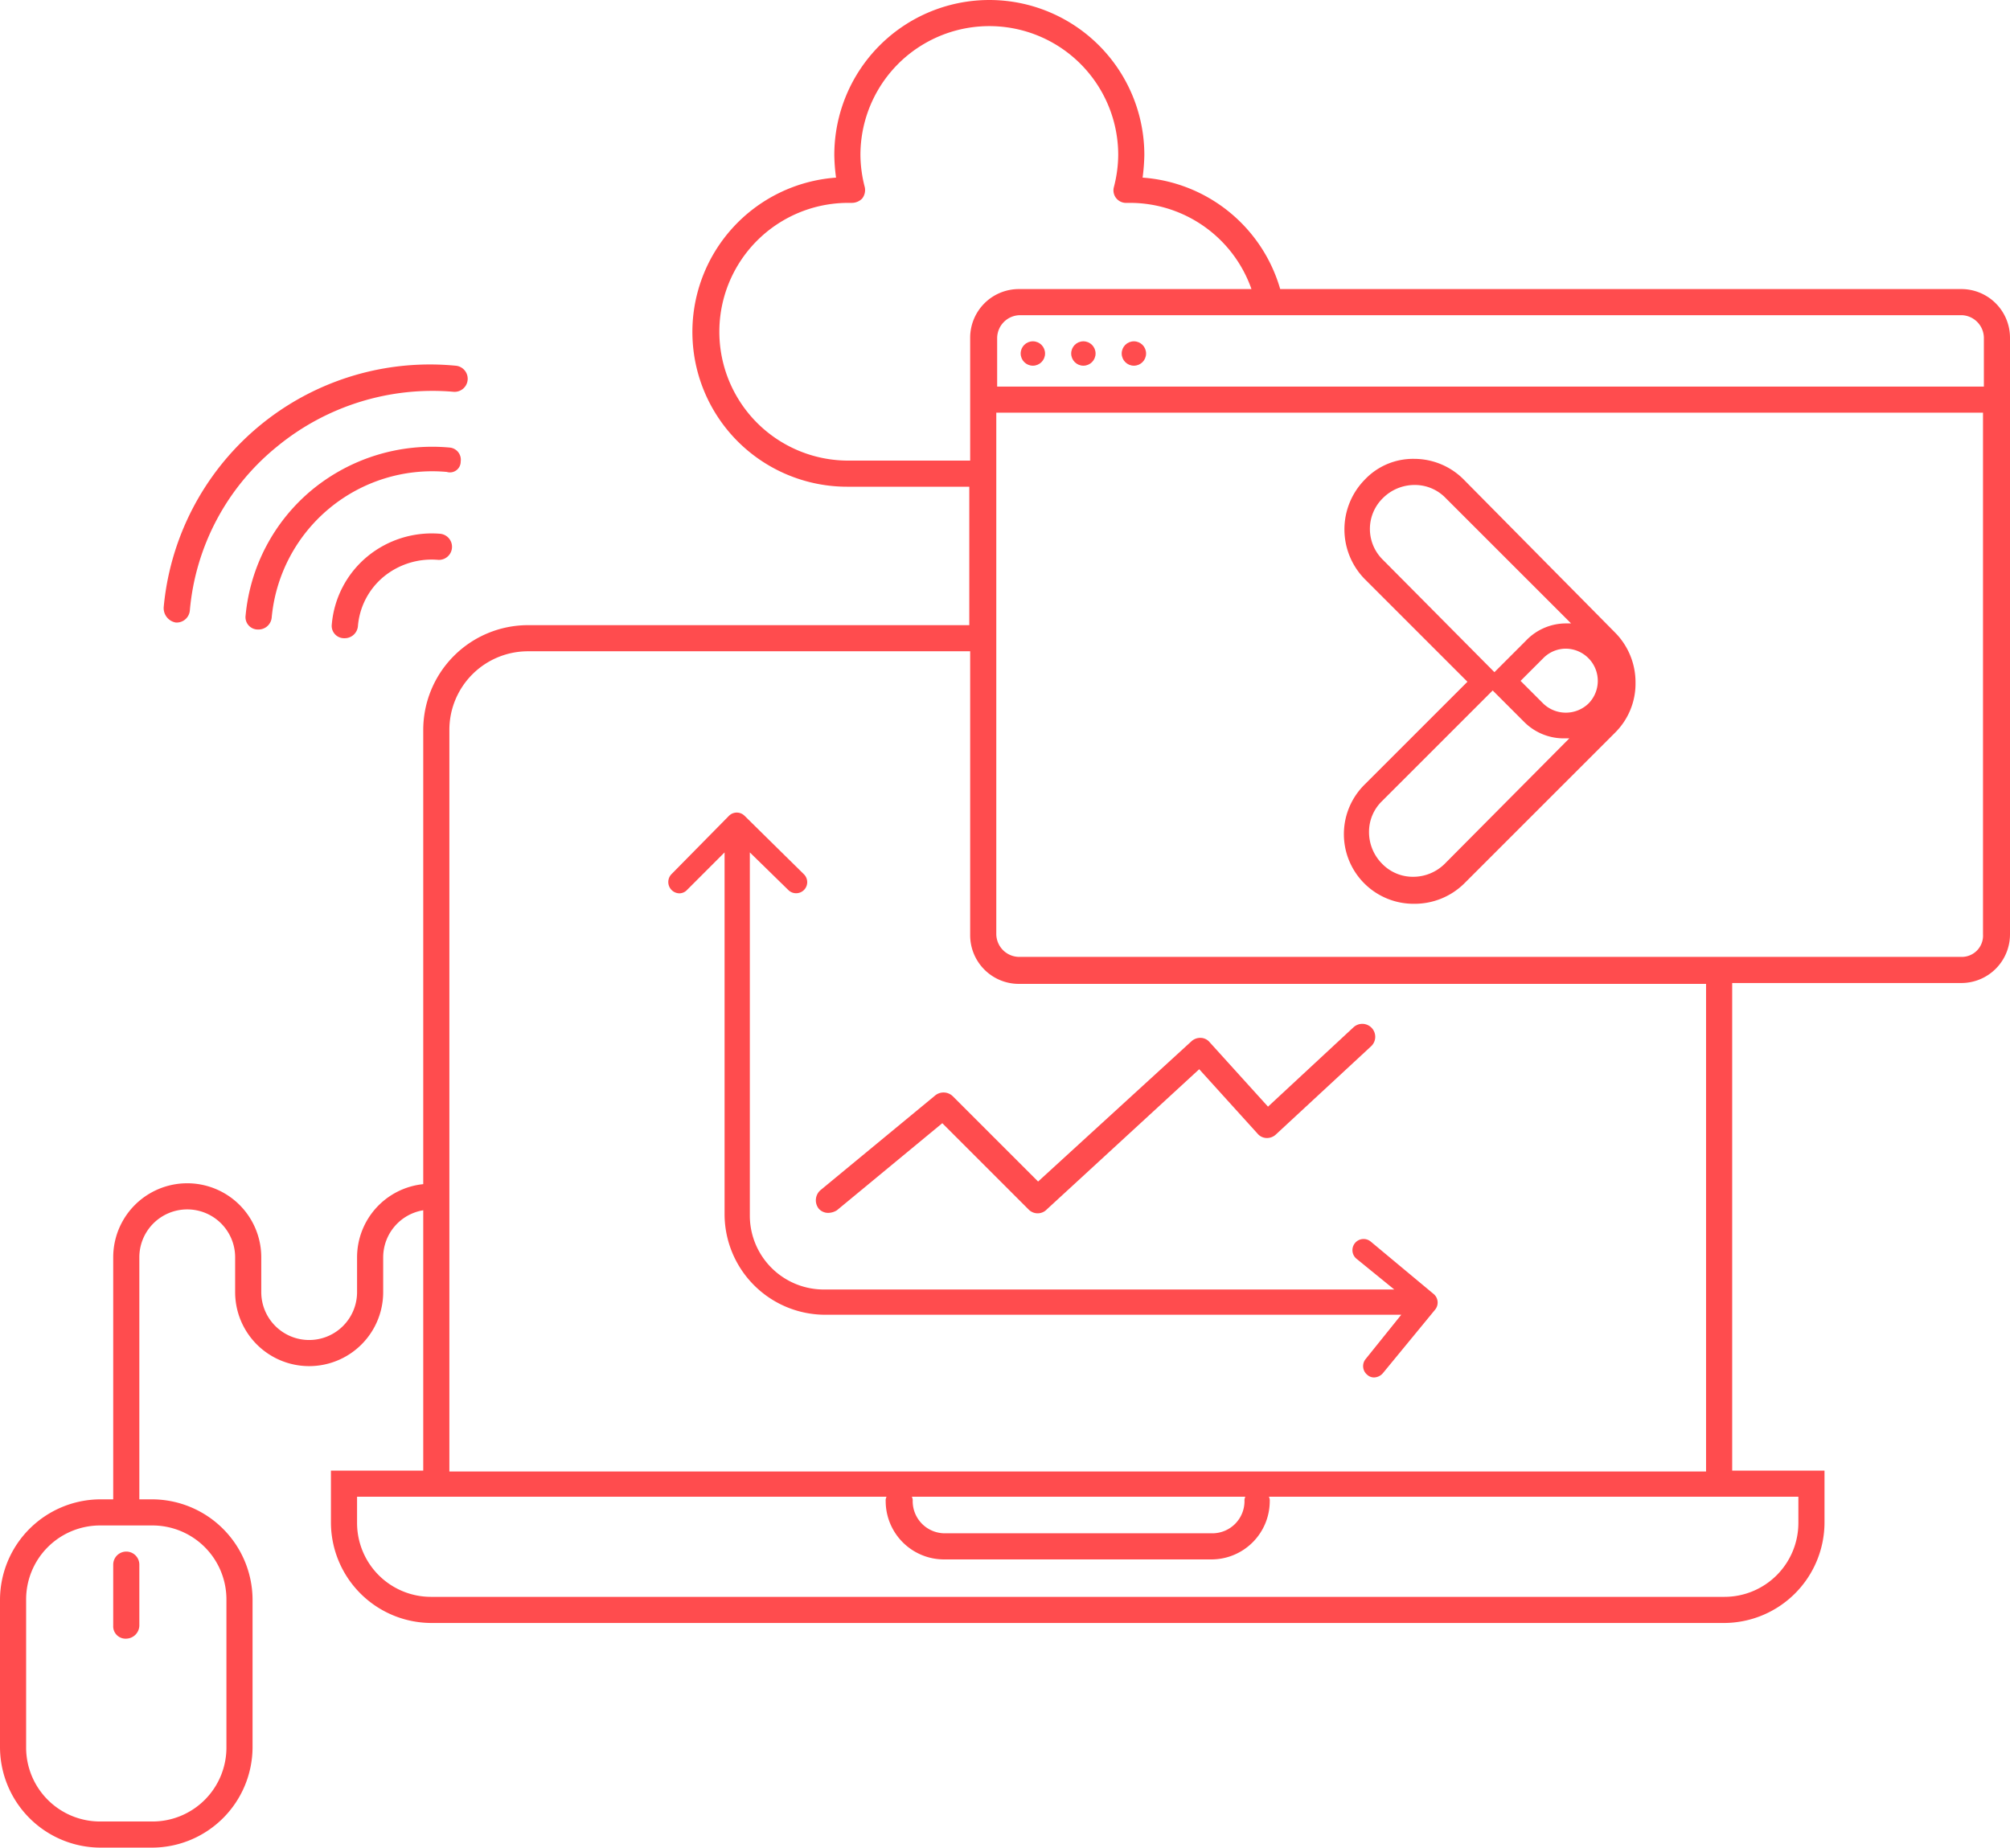 <svg xmlns="http://www.w3.org/2000/svg" viewBox="2829 782 230.8 212.2">
  <defs>
    <style>
      .cls-1 {
        fill: #ff4c4e;
      }
    </style>
  </defs>
  <g id="ILUSTRACION_DESARROLLO_WEB" transform="translate(2695 53)">
    <path id="Path_167" data-name="Path 167" class="cls-1" d="M225.2,33.2H147a17.761,17.761,0,0,0-15.8-12.8,22.751,22.751,0,0,0,.2-2.6,17.8,17.8,0,0,0-35.6,0,21.116,21.116,0,0,0,.2,2.6,17.773,17.773,0,0,0,1.3,35.5h14V71.8H60.6a12.035,12.035,0,0,0-12,12V136a8.457,8.457,0,0,0-7.6,8.4h0v4a5.5,5.5,0,0,1-11,0v-4a8.5,8.5,0,0,0-17,0v27.8H11.5A11.566,11.566,0,0,0,0,183.7v17a11.566,11.566,0,0,0,11.5,11.5h6A11.566,11.566,0,0,0,29,200.7v-17a11.566,11.566,0,0,0-11.5-11.5H16V144.4a5.5,5.5,0,0,1,11,0v4a8.5,8.5,0,0,0,17,0h0v-4a5.483,5.483,0,0,1,4.6-5.4v29.9H38v6a11.566,11.566,0,0,0,11.5,11.5H198a11.566,11.566,0,0,0,11.5-11.5v-6H198.9v-56h26.3a5.591,5.591,0,0,0,5.6-5.6V38.8A5.591,5.591,0,0,0,225.2,33.2ZM26,183.7v17a8.493,8.493,0,0,1-8.5,8.5h-6A8.493,8.493,0,0,1,3,200.7v-17a8.493,8.493,0,0,1,8.5-8.5h6A8.493,8.493,0,0,1,26,183.7ZM227.8,38.8v5.6H114.5V38.8a2.647,2.647,0,0,1,2.6-2.6H225.3A2.63,2.63,0,0,1,227.8,38.8ZM97.4,52.9a14.8,14.8,0,1,1,0-29.6h.4a1.656,1.656,0,0,0,1.2-.5,1.592,1.592,0,0,0,.3-1.3,15.012,15.012,0,0,1-.5-3.7,14.8,14.8,0,0,1,29.6,0,15.012,15.012,0,0,1-.5,3.7,1.442,1.442,0,0,0,.3,1.3,1.457,1.457,0,0,0,1.2.5h.4a14.8,14.8,0,0,1,13.9,9.9H117a5.591,5.591,0,0,0-5.6,5.6V52.9ZM51.6,83.8a9.026,9.026,0,0,1,9-9h50.8v32.6A5.591,5.591,0,0,0,117,113h78.9v56H51.6ZM143,171.9a.9.9,0,0,0-.1.5,3.691,3.691,0,0,1-3.7,3.7H108.5a3.691,3.691,0,0,1-3.7-3.7.9.9,0,0,0-.1-.5Zm63.5,0v3a8.493,8.493,0,0,1-8.5,8.5H49.5a8.493,8.493,0,0,1-8.5-8.5v-3h60.8a.9.9,0,0,0-.1.5,6.7,6.7,0,0,0,6.7,6.7h30.7a6.7,6.7,0,0,0,6.7-6.7.9.9,0,0,0-.1-.5Zm18.7-62H117a2.647,2.647,0,0,1-2.6-2.6V47.4H227.7v59.9A2.442,2.442,0,0,1,225.2,109.9Z" transform="translate(134 729)"/>
    <circle id="Ellipse_39" data-name="Ellipse 39" class="cls-1" cx="1.4" cy="1.4" r="1.4" transform="translate(251.2 768.2)"/>
    <circle id="Ellipse_40" data-name="Ellipse 40" class="cls-1" cx="1.4" cy="1.4" r="1.4" transform="translate(257 768.2)"/>
    <circle id="Ellipse_41" data-name="Ellipse 41" class="cls-1" cx="1.4" cy="1.4" r="1.4" transform="translate(262.8 768.2)"/>
    <path id="Path_168" data-name="Path 168" class="cls-1" d="M168.1,55.1a8.018,8.018,0,0,0-5.7-2.4,7.629,7.629,0,0,0-5.7,2.4,8.149,8.149,0,0,0,0,11.4l11.8,11.8L156.7,90.1a8,8,0,0,0,5.7,13.7,8.1,8.1,0,0,0,5.7-2.3l17.4-17.4a7.928,7.928,0,0,0,2.3-5.7,8.1,8.1,0,0,0-2.3-5.7Zm14.3,25.7a3.744,3.744,0,0,1-5.2,0l-2.6-2.6,2.6-2.6a3.631,3.631,0,0,1,2.6-1.1h0a3.7,3.7,0,0,1,2.6,6.3ZM158.8,64.3a4.951,4.951,0,0,1,0-7.1,5.145,5.145,0,0,1,3.6-1.5,4.91,4.91,0,0,1,3.6,1.5l14.4,14.4h-.5a6.345,6.345,0,0,0-4.7,2l-3.6,3.6Zm7.1,34.9a5.145,5.145,0,0,1-3.6,1.5,4.91,4.91,0,0,1-3.6-1.5,5.145,5.145,0,0,1-1.5-3.6,4.91,4.91,0,0,1,1.5-3.6l12.7-12.7,3.6,3.6a6.412,6.412,0,0,0,4.7,1.9h.5Z" transform="translate(134 729)"/>
    <path id="Path_169" data-name="Path 169" class="cls-1" d="M95.1,139.3a1.929,1.929,0,0,0,1-.3l12.1-10,9.9,9.9a1.45,1.45,0,0,0,2.1,0l17.5-16.1,6.7,7.4a1.389,1.389,0,0,0,1,.5,1.5,1.5,0,0,0,1.1-.4l10.9-10.1a1.487,1.487,0,1,0-2-2.2l-9.8,9.1-6.7-7.4a1.389,1.389,0,0,0-1-.5,1.5,1.5,0,0,0-1.1.4l-17.6,16.1-9.8-9.8a1.52,1.52,0,0,0-2-.1L94.2,136.7a1.55,1.55,0,0,0-.2,2.1A1.433,1.433,0,0,0,95.1,139.3Z" transform="translate(134 729)"/>
    <path id="Path_170" data-name="Path 170" class="cls-1" d="M20.2,71.5h.1a1.52,1.52,0,0,0,1.5-1.4,27.274,27.274,0,0,1,10-18.8A28.1,28.1,0,0,1,52.1,45a1.5,1.5,0,1,0,.2-3A30.695,30.695,0,0,0,18.8,69.7,1.68,1.68,0,0,0,20.2,71.5Z" transform="translate(134 729)"/>
    <path id="Path_171" data-name="Path 171" class="cls-1" d="M52.9,53a1.4,1.4,0,0,0-1.3-1.6,21.7,21.7,0,0,0-15.7,4.8,21.323,21.323,0,0,0-7.7,14.5,1.417,1.417,0,0,0,1.4,1.6h.1a1.52,1.52,0,0,0,1.5-1.4A18.516,18.516,0,0,1,51.3,54.2,1.235,1.235,0,0,0,52.9,53Z" transform="translate(134 729)"/>
    <path id="Path_172" data-name="Path 172" class="cls-1" d="M42.2,63.9a11.363,11.363,0,0,0-4.1,7.8,1.417,1.417,0,0,0,1.4,1.6h.1a1.52,1.52,0,0,0,1.5-1.4,8.245,8.245,0,0,1,3-5.7,8.676,8.676,0,0,1,6.2-1.9,1.5,1.5,0,1,0,.2-3A11.632,11.632,0,0,0,42.2,63.9Z" transform="translate(134 729)"/>
    <path id="Path_173" data-name="Path 173" class="cls-1" d="M78,102.6a1.222,1.222,0,0,0,.9-.4l4.3-4.3v41.6A11.566,11.566,0,0,0,94.7,151h66.2l-4.1,5.1a1.285,1.285,0,0,0,.2,1.8,1.136,1.136,0,0,0,.8.3,1.389,1.389,0,0,0,1-.5l6-7.3a1.285,1.285,0,0,0-.2-1.8l-7.2-6a1.281,1.281,0,1,0-1.6,2l4.3,3.5H94.6a8.493,8.493,0,0,1-8.5-8.5V97.9l4.4,4.3a1.273,1.273,0,1,0,1.8-1.8l-6.8-6.7a1.268,1.268,0,0,0-1.8,0l-6.6,6.7a1.3,1.3,0,0,0,.9,2.2Z" transform="translate(134 729)"/>
    <path id="Path_174" data-name="Path 174" class="cls-1" d="M14.5,188.2a1.538,1.538,0,0,0,1.5-1.5v-7a1.5,1.5,0,0,0-3,0v7A1.417,1.417,0,0,0,14.5,188.2Z" transform="translate(134 729)"/>
  </g>
</svg>
